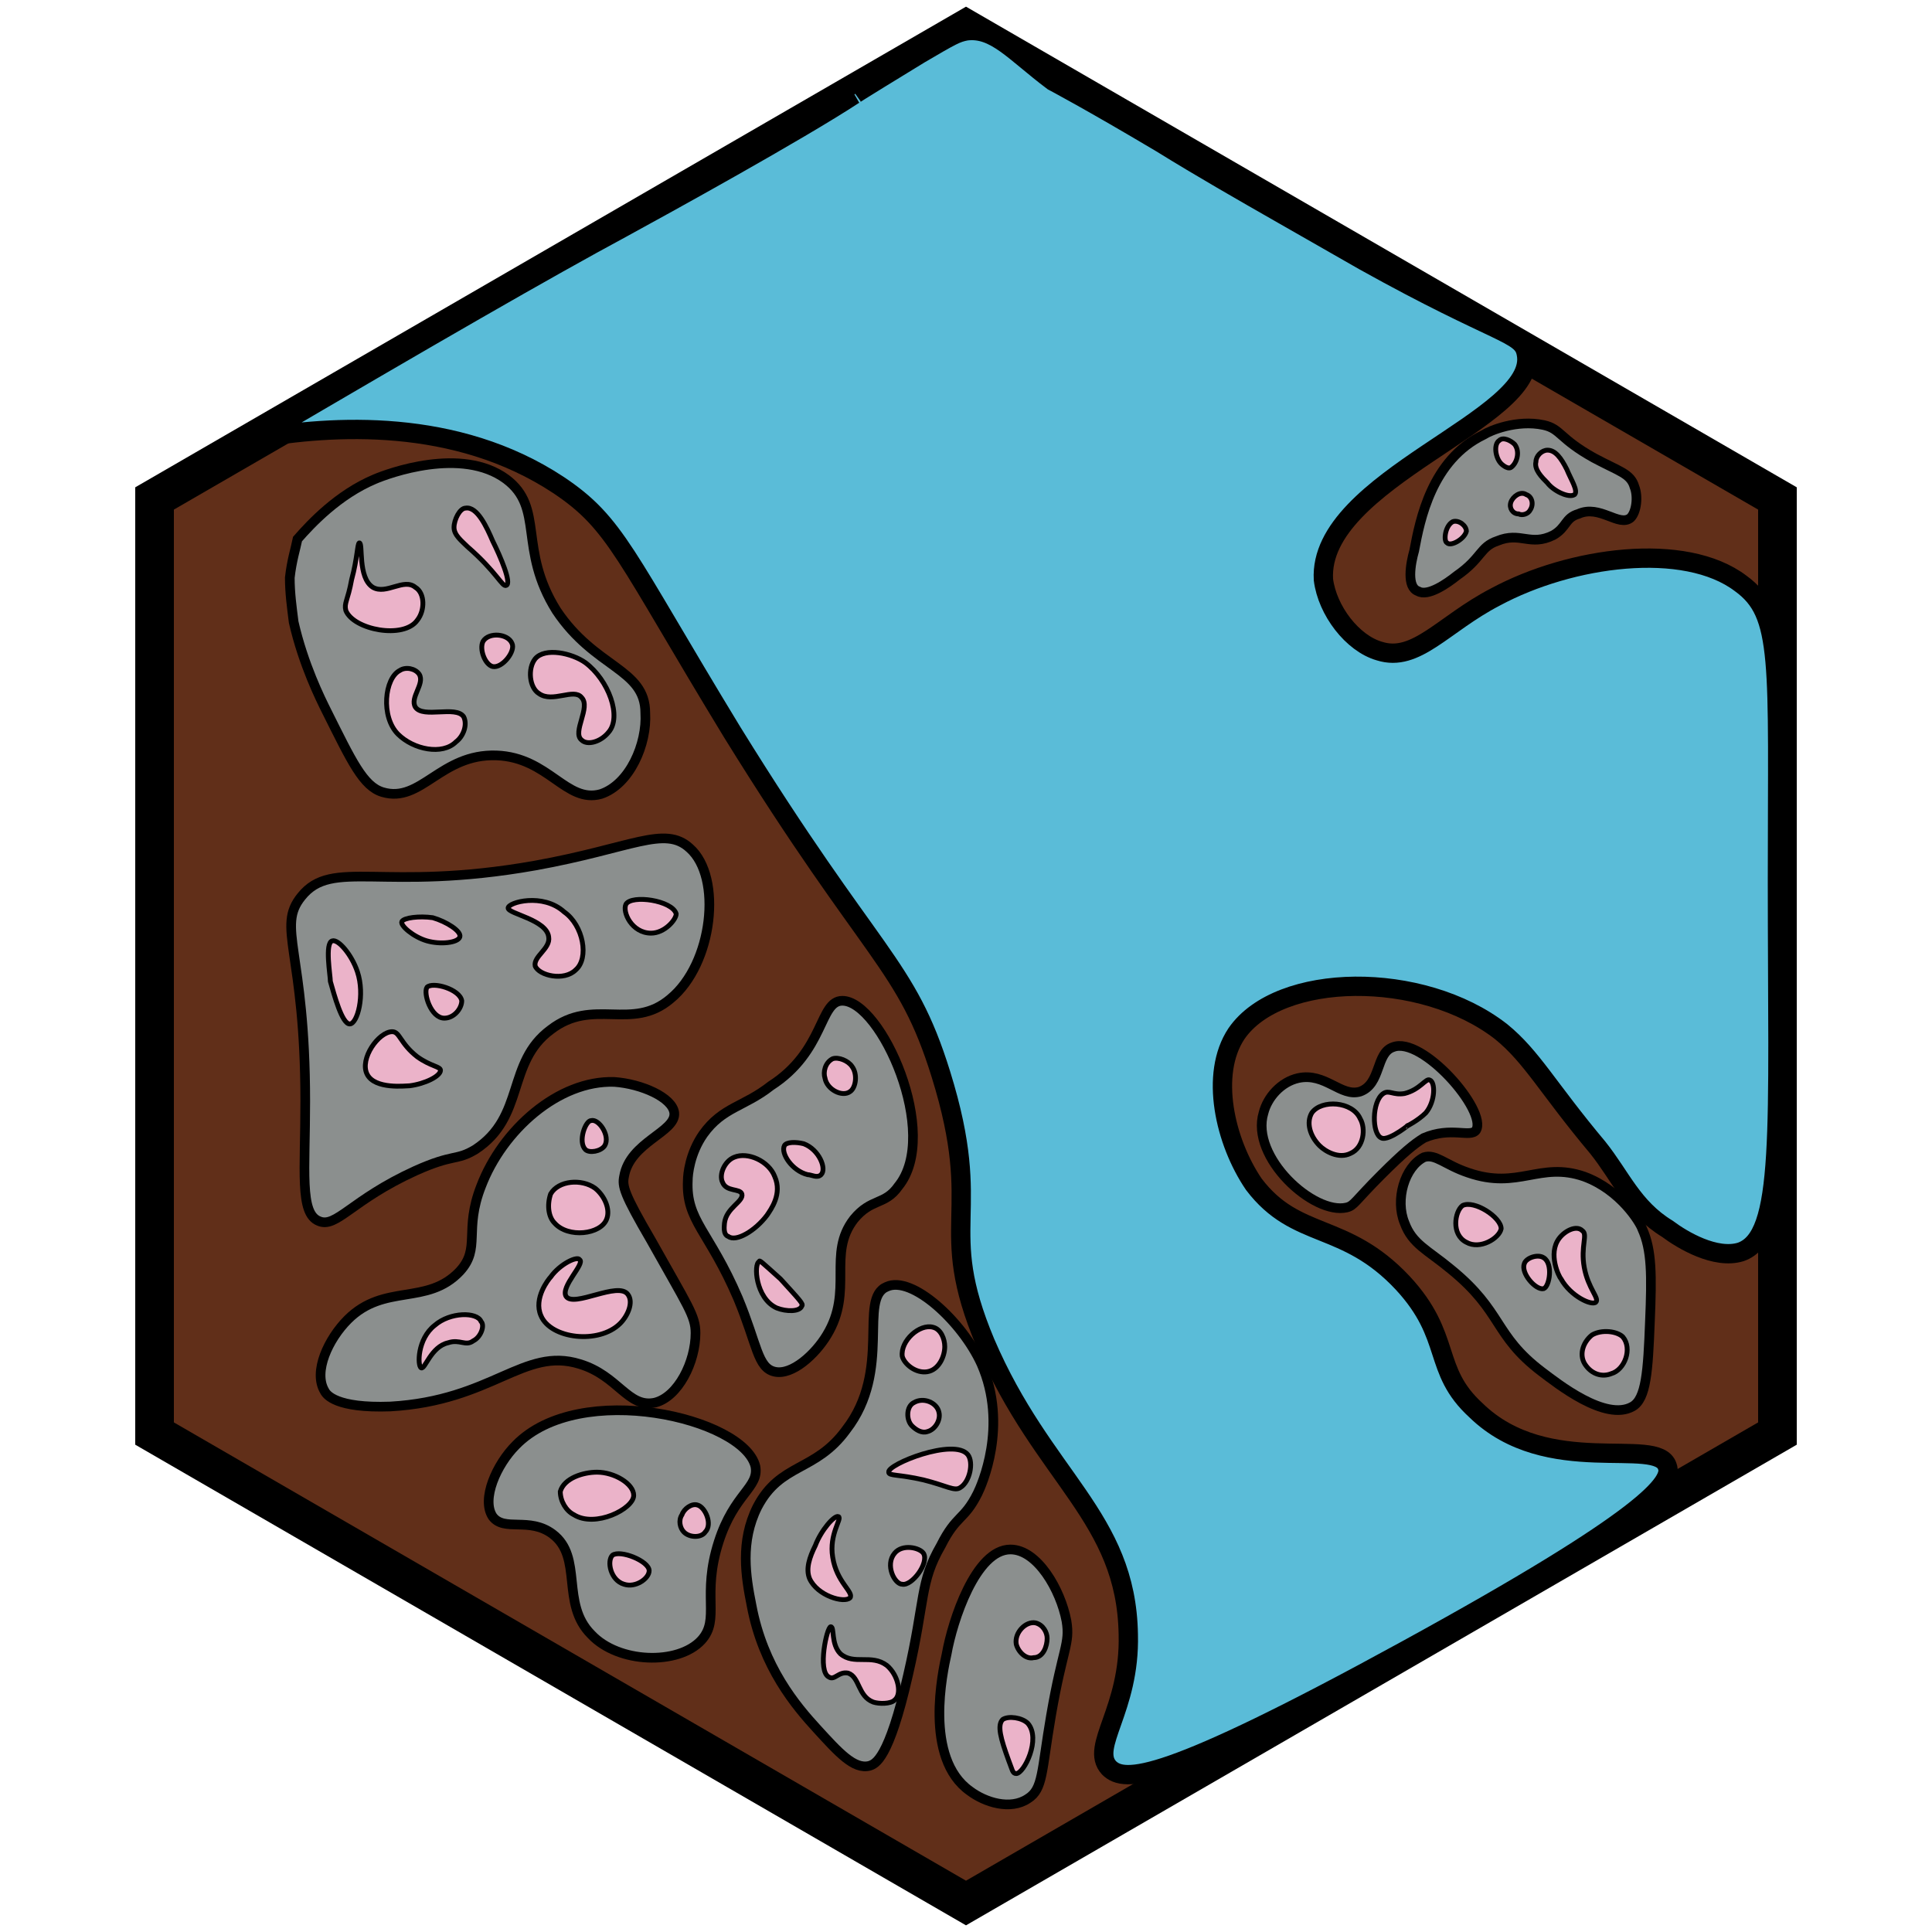 <?xml version="1.0" encoding="utf-8"?><!-- Generator: Adobe Illustrator 26.0.3, SVG Export Plug-In . SVG Version: 6.00 Build 0)  --><svg version="1.1" id="Ebene_2_00000126308112139821010380000011903406711838980787_"	 xmlns="http://www.w3.org/2000/svg" xmlns:xlink="http://www.w3.org/1999/xlink" x="0px" y="0px" viewBox="0 0 100 100"	 style="enable-background:new 0 0 100 100;" xml:space="preserve"><style type="text/css">	.st0{fill:#612F19;stroke:#000000;stroke-width:2;stroke-miterlimit:10;}	.st1{fill:#5abcd8;stroke:#000000;stroke-miterlimit:10;}	.st2{fill:#8B8F8E;stroke:#000000;stroke-width:0.5;stroke-miterlimit:10;}	.st3{fill:#8B8F8E;stroke:#000000;stroke-width:0.5;stroke-miterlimit:10;}	.st4{fill:#EBB3C9;stroke:#000000;stroke-width:0.25;stroke-miterlimit:10;}	.st5{fill:#EBB3C9;stroke:#000000;stroke-width:0.25;stroke-miterlimit:10;}	.st6{fill:none;stroke:#000000;stroke-width:0.25;stroke-miterlimit:10;}</style><polygon class="st0" points="92,25.8 50,1.5 8,25.8 8,74.2 50,98.5 92,74.2 "/><path class="st1" d="M13.2,22.7c4-0.7,10.4-1.1,15.7,2.4c3,2,3.4,3.6,9,12.8c7.3,11.8,9,11.9,10.8,17.7c2.3,7.4-0.3,7.7,2.3,13.9	c3,7,7.3,9,7.4,15.1c0.1,3.9-2,5.8-1,6.9c0.8,0.8,2.8,0.8,15.4-6.1c12.6-6.9,13.8-8.7,13.5-9.5c-0.5-1.6-6.2,0.7-9.9-2.9	c-2.3-2.1-1.2-3.8-3.8-6.6c-3-3.2-5.5-2.2-7.7-5.1c-1.5-2.2-2.3-5.7-0.9-7.8c2.2-3.2,9.6-3.3,13.7-0.1c1.6,1.3,2.4,2.9,5,6	c1.2,1.5,1.8,3.1,3.6,4.2c0.8,0.6,2.5,1.6,3.8,1.2C92.4,64,92,58.6,92,45.6c0-11.4,0.3-13.8-1.9-15.4c-2.9-2.2-8.8-1.4-12.7,0.7	c-2.7,1.4-4.1,3.4-6,2.8c-1.4-0.4-2.7-2.1-2.9-3.7c-0.3-5.2,11.2-8.3,10.5-11.7c-0.2-1.1-1.4-0.9-8.4-4.8c0,0-1.4-0.8-4.2-2.4	c-2.1-1.2-4.2-2.4-6.3-3.7c-3.7-2.2-5.6-3.2-5.6-3.2c-2-1.5-3-2.8-4.5-2.6c-0.5,0.1-0.7,0.2-2.4,1.2c-3.6,2.2-3.4,2.1-3.4,2.1	c-2.9,1.9-9.8,5.7-12,6.9C28.3,13.9,22.4,17.3,13.2,22.7z"/><path class="st2" d="M15.4,27.9c-0.1,0.5-0.3,1.1-0.4,2c0,0.8,0.1,1.5,0.2,2.3c0.5,2.2,1.4,4,1.7,4.6c1.3,2.6,1.9,3.9,2.9,4.2	c2,0.6,3-2,5.9-1.9c2.7,0.1,3.6,2.5,5.4,2c1.5-0.5,2.4-2.6,2.3-4.2c0-2.3-2.6-2.3-4.6-5.3c-2-3.2-0.6-5.3-2.6-6.8	c-2.3-1.7-6.1-0.3-6.8,0C17.5,25.6,16.1,27.1,15.4,27.9z"/><path class="st2" d="M15.6,46.4c-1.3,1.6,0.2,2.8,0.2,10.6c0,3.6-0.3,5.8,0.7,6.2c0.9,0.4,1.7-1.1,5-2.6c2-0.9,2.1-0.5,3.1-1.1	c2.6-1.7,1.6-4.5,3.9-6.2c2.2-1.7,4.2,0.1,6.2-1.6c2.2-1.8,2.7-6.3,1-7.8c-1.3-1.2-3,0-8,0.9C19.8,46.2,17.2,44.4,15.6,46.4z"/><path class="st3" d="M18,68.3c-1,1-1.8,2.7-1.2,3.7c0.1,0.2,0.6,0.9,3.4,0.8c5.3-0.3,6.9-3.1,9.8-2.2c2,0.6,2.5,2.3,3.9,2	c1.2-0.3,2.1-2.1,2.1-3.6c0-0.9-0.4-1.4-2.3-4.8c-1.4-2.4-1.5-2.8-1.4-3.3c0.3-1.8,2.7-2.3,2.6-3.3c-0.1-0.8-1.7-1.5-3.1-1.6	c-2.9-0.1-5.8,2.5-6.9,5.4c-0.9,2.3,0,3.2-1.1,4.4C22.1,67.6,19.9,66.4,18,68.3z"/><path class="st3" d="M36.4,58.7c-0.7,1-0.8,2.1-0.8,2.4c-0.1,2.1,1.1,2.6,2.6,6.1c1,2.4,1,3.6,1.9,3.8c0.9,0.2,2.1-0.9,2.7-1.9	c1.4-2.3,0-4.2,1.4-6c0.9-1.1,1.6-0.7,2.3-1.7c2.2-2.7-0.9-9.6-2.9-9.6c-1.2,0-0.9,2.6-3.7,4.4C38.5,57.3,37.4,57.3,36.4,58.7z"/><path class="st2" d="M26.7,74.8c-1,1-1.8,2.8-1.2,3.7c0.6,0.8,1.9,0,3.1,0.9c1.6,1.2,0.4,3.6,2,5.2c1.4,1.5,4.5,1.6,5.7,0.3	c1-1.1,0-2.3,0.9-5.1c0.8-2.5,2.1-2.8,1.9-3.9C38.5,73.4,30,71.4,26.7,74.8z"/><path class="st3" d="M45.9,66.6c-1.5,0.6,0.3,4.3-2.1,7.4c-1.6,2.2-3.4,1.7-4.6,4c-0.9,1.8-0.6,3.6-0.3,5.1c0.6,3.2,2.3,5.2,3.4,6.4	c1.1,1.2,1.9,2.1,2.7,1.9c0.3-0.1,1-0.3,2-4.7c0.9-3.9,0.6-4.8,1.7-6.7c0.8-1.6,1.2-1.3,1.9-2.7c0.2-0.4,1.6-3.5,0.2-6.7	C49.8,68.4,47.2,66,45.9,66.6z"/><path class="st2" d="M52.3,80.2c-1.8,0-3,3.7-3.3,5.4c-0.2,0.9-1.2,5.4,1.2,7.1c0.8,0.6,2.1,1,3,0.4c0.8-0.5,0.7-1.4,1.2-4.3	c0.6-3.5,1-3.7,0.8-4.9C54.9,82.3,53.7,80.2,52.3,80.2z"/><path class="st2" d="M67.2,55.8c-0.9,0.2-1.6,1-1.8,1.8c-0.7,2.3,2.6,5.3,4.3,4.9c0.4-0.1,0.4-0.3,1.8-1.7c1.1-1.1,1.7-1.6,2.2-1.9	c1.4-0.6,2.4,0,2.7-0.4c0.6-1-2.8-4.9-4.3-4.3c-0.9,0.3-0.6,1.9-1.7,2.3C69.4,56.8,68.6,55.5,67.2,55.8z"/><path class="st3" d="M72.7,63.3c0.4,1.1,1.2,1.4,2.4,2.4c2.7,2.2,2.2,3.4,4.7,5.3c0.8,0.6,3.3,2.6,4.7,1.8c0.7-0.4,0.8-1.8,0.9-4.4	c0.1-2.4,0.1-3.7-0.4-4.8c-0.1-0.3-1.1-2-3-2.7c-2.3-0.8-3.4,0.7-6-0.2c-1.2-0.4-1.7-1-2.3-0.8C72.7,60.4,72.2,62.1,72.7,63.3z"/><path class="st4" d="M18.6,28.1c-0.1,0-0.1,0.8-0.4,1.9c-0.2,1.1-0.4,1.2-0.3,1.6c0.4,1,3,1.5,3.7,0.5c0.4-0.5,0.4-1.4-0.1-1.7	c-0.6-0.5-1.5,0.4-2.2,0C18.5,29.9,18.8,28.1,18.6,28.1z"/><path class="st4" d="M24.1,26.3c-0.3,0-0.6,0.6-0.6,1c0,0.4,0.4,0.7,0.7,1c1.5,1.3,1.8,2.1,2,2c0.3-0.1-0.3-1.5-0.7-2.3	C25.2,27.3,24.7,26.2,24.1,26.3z"/><path class="st4" d="M20.7,34.7c0.3-0.2,0.8-0.1,1,0.2c0.3,0.5-0.5,1.2-0.2,1.7c0.4,0.6,2.1-0.1,2.5,0.5c0.2,0.4,0,1-0.4,1.3	c-0.7,0.7-2.2,0.4-3-0.4C19.7,37.1,19.9,35.1,20.7,34.7z"/><path class="st4" d="M25,33.2c-0.2,0.4,0.1,1.2,0.5,1.3c0.5,0.1,1.2-0.8,1-1.2C26.3,32.8,25.3,32.7,25,33.2z"/><path class="st4" d="M27.7,34.1c-0.4,0.5-0.3,1.5,0.2,1.8c0.7,0.5,1.8-0.3,2.2,0.2c0.5,0.5-0.5,1.8,0,2.2c0.3,0.3,1,0.1,1.4-0.4	c0.7-0.8,0-2.7-1.2-3.6C29.6,33.8,28.2,33.5,27.7,34.1z"/><path class="st4" d="M17.2,48.7c0.3-0.1,1,0.7,1.3,1.6c0.4,1.2,0,2.7-0.4,2.7c-0.4,0-0.8-1.5-1-2.2C17.1,50.5,16.8,48.8,17.2,48.7z"	/><path class="st4" d="M22.1,51.1c0.3-0.3,1.7,0.1,1.8,0.7c0,0.4-0.4,0.9-0.9,0.9C22.3,52.7,21.9,51.4,22.1,51.1z"/><path class="st4" d="M20.3,53.4c0.4,0,0.4,0.6,1.3,1.3c0.7,0.5,1.2,0.5,1.2,0.7c0,0.3-0.8,0.7-1.6,0.8c-0.2,0-1.8,0.2-2.2-0.6	C18.6,54.8,19.6,53.4,20.3,53.4z"/><path class="st4" d="M22.1,48.7c-0.7-0.2-1.4-0.8-1.3-1s0.9-0.3,1.6-0.2c0.7,0.2,1.5,0.7,1.4,1C23.7,48.8,22.8,48.9,22.1,48.7z"/><path class="st4" d="M26.3,47c0,0.3,2,0.6,2.1,1.5c0.1,0.6-0.8,1-0.7,1.5c0.2,0.5,1.5,0.8,2.1,0.2c0.7-0.6,0.4-2.3-0.6-3	C28.1,46.2,26.3,46.7,26.3,47z"/><path class="st4" d="M32.4,46.8c-0.2,0.4,0.3,1.5,1.3,1.5c0.7,0,1.3-0.7,1.3-1C34.8,46.6,32.7,46.3,32.4,46.8z"/><path class="st5" d="M24.5,69.4c0.4-0.2,0.6-0.8,0.4-1c-0.2-0.5-1.6-0.5-2.4,0.2c-0.9,0.7-0.9,2.1-0.7,2.2c0.2,0.1,0.5-1.1,1.4-1.3	C23.8,69.3,24.1,69.7,24.5,69.4z"/><path class="st5" d="M28.5,66.1c-0.1,0.1-0.9,1.1-0.5,2c0.5,1.2,3,1.5,4.1,0.4c0.4-0.4,0.7-1.1,0.4-1.5c-0.5-0.7-2.8,0.7-3.2,0.1	c-0.3-0.5,1-1.7,0.7-1.9C29.9,65,29,65.4,28.5,66.1z"/><path class="st5" d="M28.7,63.3c0.7,0.8,2.4,0.6,2.7-0.2c0.2-0.5-0.1-1.2-0.6-1.6c-0.7-0.5-1.9-0.4-2.3,0.3	C28.3,62.4,28.4,63,28.7,63.3z"/><path class="st5" d="M30.3,59.5c0.2,0.2,0.8,0.1,1-0.2c0.3-0.5-0.3-1.4-0.7-1.3C30.3,58,29.9,59.1,30.3,59.5z"/><path class="st4" d="M29.7,78.4c1.1,0.7,3.1-0.3,3.1-1c0-0.6-1-1.2-1.9-1.2c-0.7,0-1.7,0.3-1.9,1C29,77.7,29.3,78.2,29.7,78.4z"/><path class="st4" d="M35.4,79.3c0.3,0.3,0.9,0.3,1.1,0c0.4-0.4,0-1.3-0.4-1.4c-0.3-0.1-0.7,0.2-0.8,0.5	C35.1,78.7,35.2,79.1,35.4,79.3z"/><path class="st4" d="M31.7,80.5c-0.3,0.3-0.1,1.3,0.6,1.5c0.6,0.2,1.3-0.3,1.3-0.7C33.6,80.8,32.1,80.2,31.7,80.5z"/><path class="st5" d="M38.4,61.8c0.1,0.4-0.8,0.7-0.9,1.5c0,0.1-0.1,0.6,0.2,0.7c0.4,0.3,1.4-0.3,2-1.1c0.2-0.3,0.8-1.1,0.4-2	c-0.3-0.8-1.4-1.3-2.1-1c-0.5,0.2-0.8,0.9-0.6,1.3C37.6,61.7,38.3,61.5,38.4,61.8z"/><path class="st5" d="M41.6,59.2c0.8,0.3,1.2,1.3,0.9,1.6c-0.2,0.2-0.5,0-0.7,0c-0.8-0.2-1.4-1.1-1.2-1.5	C40.7,59.1,41.2,59.1,41.6,59.2z"/><path class="st5" d="M42.7,55.8c0.1,0.6,0.9,1,1.3,0.7c0.3-0.2,0.4-0.9,0.1-1.3c-0.2-0.3-0.7-0.5-1-0.4C42.7,55,42.6,55.5,42.7,55.8	z"/><path class="st5" d="M39.3,65.3c-0.3,0.1-0.2,1.9,0.9,2.4c0.5,0.2,1.2,0.2,1.3-0.1c0.1-0.1-0.1-0.3-1.1-1.4	C39.4,65.3,39.3,65.2,39.3,65.3z"/><path class="st5" d="M42.2,80c-0.3,0.6-0.5,1.2-0.3,1.7c0.4,0.9,1.8,1.3,2.1,1c0.2-0.3-0.7-0.8-0.9-2.1c-0.2-1.2,0.5-2,0.3-2.1	C43.2,78.4,42.5,79.2,42.2,80z"/><path class="st6" d="M45.6,76.7"/><path class="st5" d="M46,76.2c0,0.2,0.5,0.1,1.8,0.4c1.2,0.3,1.6,0.6,1.9,0.4c0.5-0.3,0.7-1.3,0.4-1.7C49.4,74.4,45.9,75.8,46,76.2z	"/><path class="st5" d="M47.2,73.8c0.2,0.2,0.5,0.4,0.8,0.3c0.4-0.1,0.7-0.6,0.6-1c-0.1-0.5-0.8-0.8-1.3-0.5	C46.9,72.8,46.9,73.5,47.2,73.8z"/><path class="st5" d="M48,71c0.6-0.1,0.9-0.8,0.9-1.3c0-0.4-0.2-0.9-0.6-1c-0.7-0.2-1.7,0.7-1.6,1.5C46.8,70.6,47.4,71.1,48,71z"/><path class="st5" d="M46.3,80.4c-0.5,0.6,0,1.6,0.4,1.6c0.5,0.1,1.4-1.1,1.1-1.6C47.6,80.1,46.7,79.9,46.3,80.4z"/><path class="st5" d="M43,84.2c0.2,0,0,0.9,0.5,1.4c0.7,0.6,1.6,0,2.4,0.6c0.6,0.5,0.8,1.5,0.4,1.8c-0.2,0.2-0.8,0.2-1.1,0.1	c-0.8-0.3-0.7-1.3-1.3-1.5c-0.5-0.1-0.7,0.4-1,0.2C42.3,86.5,42.8,84.2,43,84.2z"/><path class="st4" d="M53.6,84c-0.5-0.1-1.1,0.5-1,1.1c0.1,0.4,0.5,0.8,0.9,0.7c0.5,0,0.7-0.6,0.7-1C54.2,84.5,54,84.1,53.6,84z"/><path class="st4" d="M51.9,89c-0.3,0.3-0.1,1,0.3,2.1c0.2,0.5,0.2,0.7,0.4,0.7c0.4,0,1.3-1.8,0.6-2.6C52.9,88.9,52.2,88.8,51.9,89z"	/><path class="st4" d="M67.9,57.6c-0.3,0.5-0.1,1.2,0.4,1.7c0.3,0.3,1,0.7,1.6,0.4c0.7-0.3,0.8-1.3,0.5-1.8C70,57,68.4,56.9,67.9,57.6	z"/><path class="st4" d="M71.6,56.6c-0.6,0.4-0.6,2.1-0.1,2.3c0.4,0.2,1.7-0.9,1.3-0.6l0,0c0,0,0.6-0.3,1-0.7c0.5-0.6,0.5-1.6,0.2-1.7	c-0.2-0.1-0.5,0.5-1.3,0.7C72.1,56.7,71.9,56.4,71.6,56.6z"/><path class="st5" d="M75.7,62.4c-0.4,0.3-0.6,1.5,0.2,1.9c0.7,0.4,1.7-0.2,1.8-0.7C77.7,63,76.3,62.1,75.7,62.4z"/><path class="st5" d="M79.9,65.1c-0.3-0.2-0.9,0-1,0.3c-0.2,0.5,0.6,1.4,1,1.3C80.2,66.6,80.4,65.4,79.9,65.1z"/><path class="st5" d="M80.7,64.1c-0.6,0.8,0,2,0.1,2.1c0.5,0.9,1.6,1.4,1.8,1.2c0.2-0.2-0.4-0.7-0.6-1.8c-0.2-1.1,0.2-1.7-0.1-1.9	C81.6,63.4,81,63.7,80.7,64.1z"/><path class="st5" d="M82.4,69.1c-0.5,0.4-0.7,1.1-0.3,1.6c0.3,0.4,0.8,0.6,1.3,0.4c0.7-0.2,1.1-1.3,0.6-1.9	C83.7,68.9,82.9,68.8,82.4,69.1z"/><g>	<path class="st3" d="M84.6,25.2c-0.2-0.7-0.8-0.8-2.1-1.5c-1.8-1-1.7-1.5-2.6-1.7c-1.4-0.3-2.8,0.3-3.1,0.5c-2.7,1.3-3.3,4.4-3.6,6		c-0.2,0.7-0.4,1.9,0.2,2.1c0.5,0.3,1.5-0.4,2-0.8c1.3-0.9,1.2-1.5,2.1-1.8c1.2-0.5,1.7,0.3,2.9-0.3c0.7-0.4,0.6-0.9,1.3-1.1		c1.1-0.5,2.1,0.7,2.7,0.2C84.7,26.5,84.8,25.7,84.6,25.2z"/>	<path class="st5" d="M81.5,25.6c0.2-0.2-0.2-0.8-0.4-1.3c-0.3-0.6-0.6-1-1-1c-0.3,0-0.6,0.3-0.6,0.6c-0.1,0.4,0.3,0.8,0.6,1.1		C80.4,25.4,81.2,25.8,81.5,25.6z"/>	<path class="st5" d="M78.2,26c0.1-0.3,0.5-0.6,0.8-0.4c0.3,0.1,0.4,0.5,0.2,0.8c-0.1,0.2-0.4,0.3-0.6,0.2		C78.3,26.6,78.1,26.3,78.2,26z"/>	<path class="st5" d="M75.9,27.5c0-0.3-0.4-0.6-0.7-0.5c-0.4,0.2-0.5,1-0.3,1.1C75.1,28.3,75.8,27.9,75.9,27.5z"/>	<path class="st5" d="M77.7,24c-0.3-0.3-0.4-1-0.1-1.2c0.2-0.2,0.6,0,0.8,0.2c0.3,0.4,0.1,1-0.2,1.2C78,24.3,77.7,24,77.7,24z"/></g></svg>